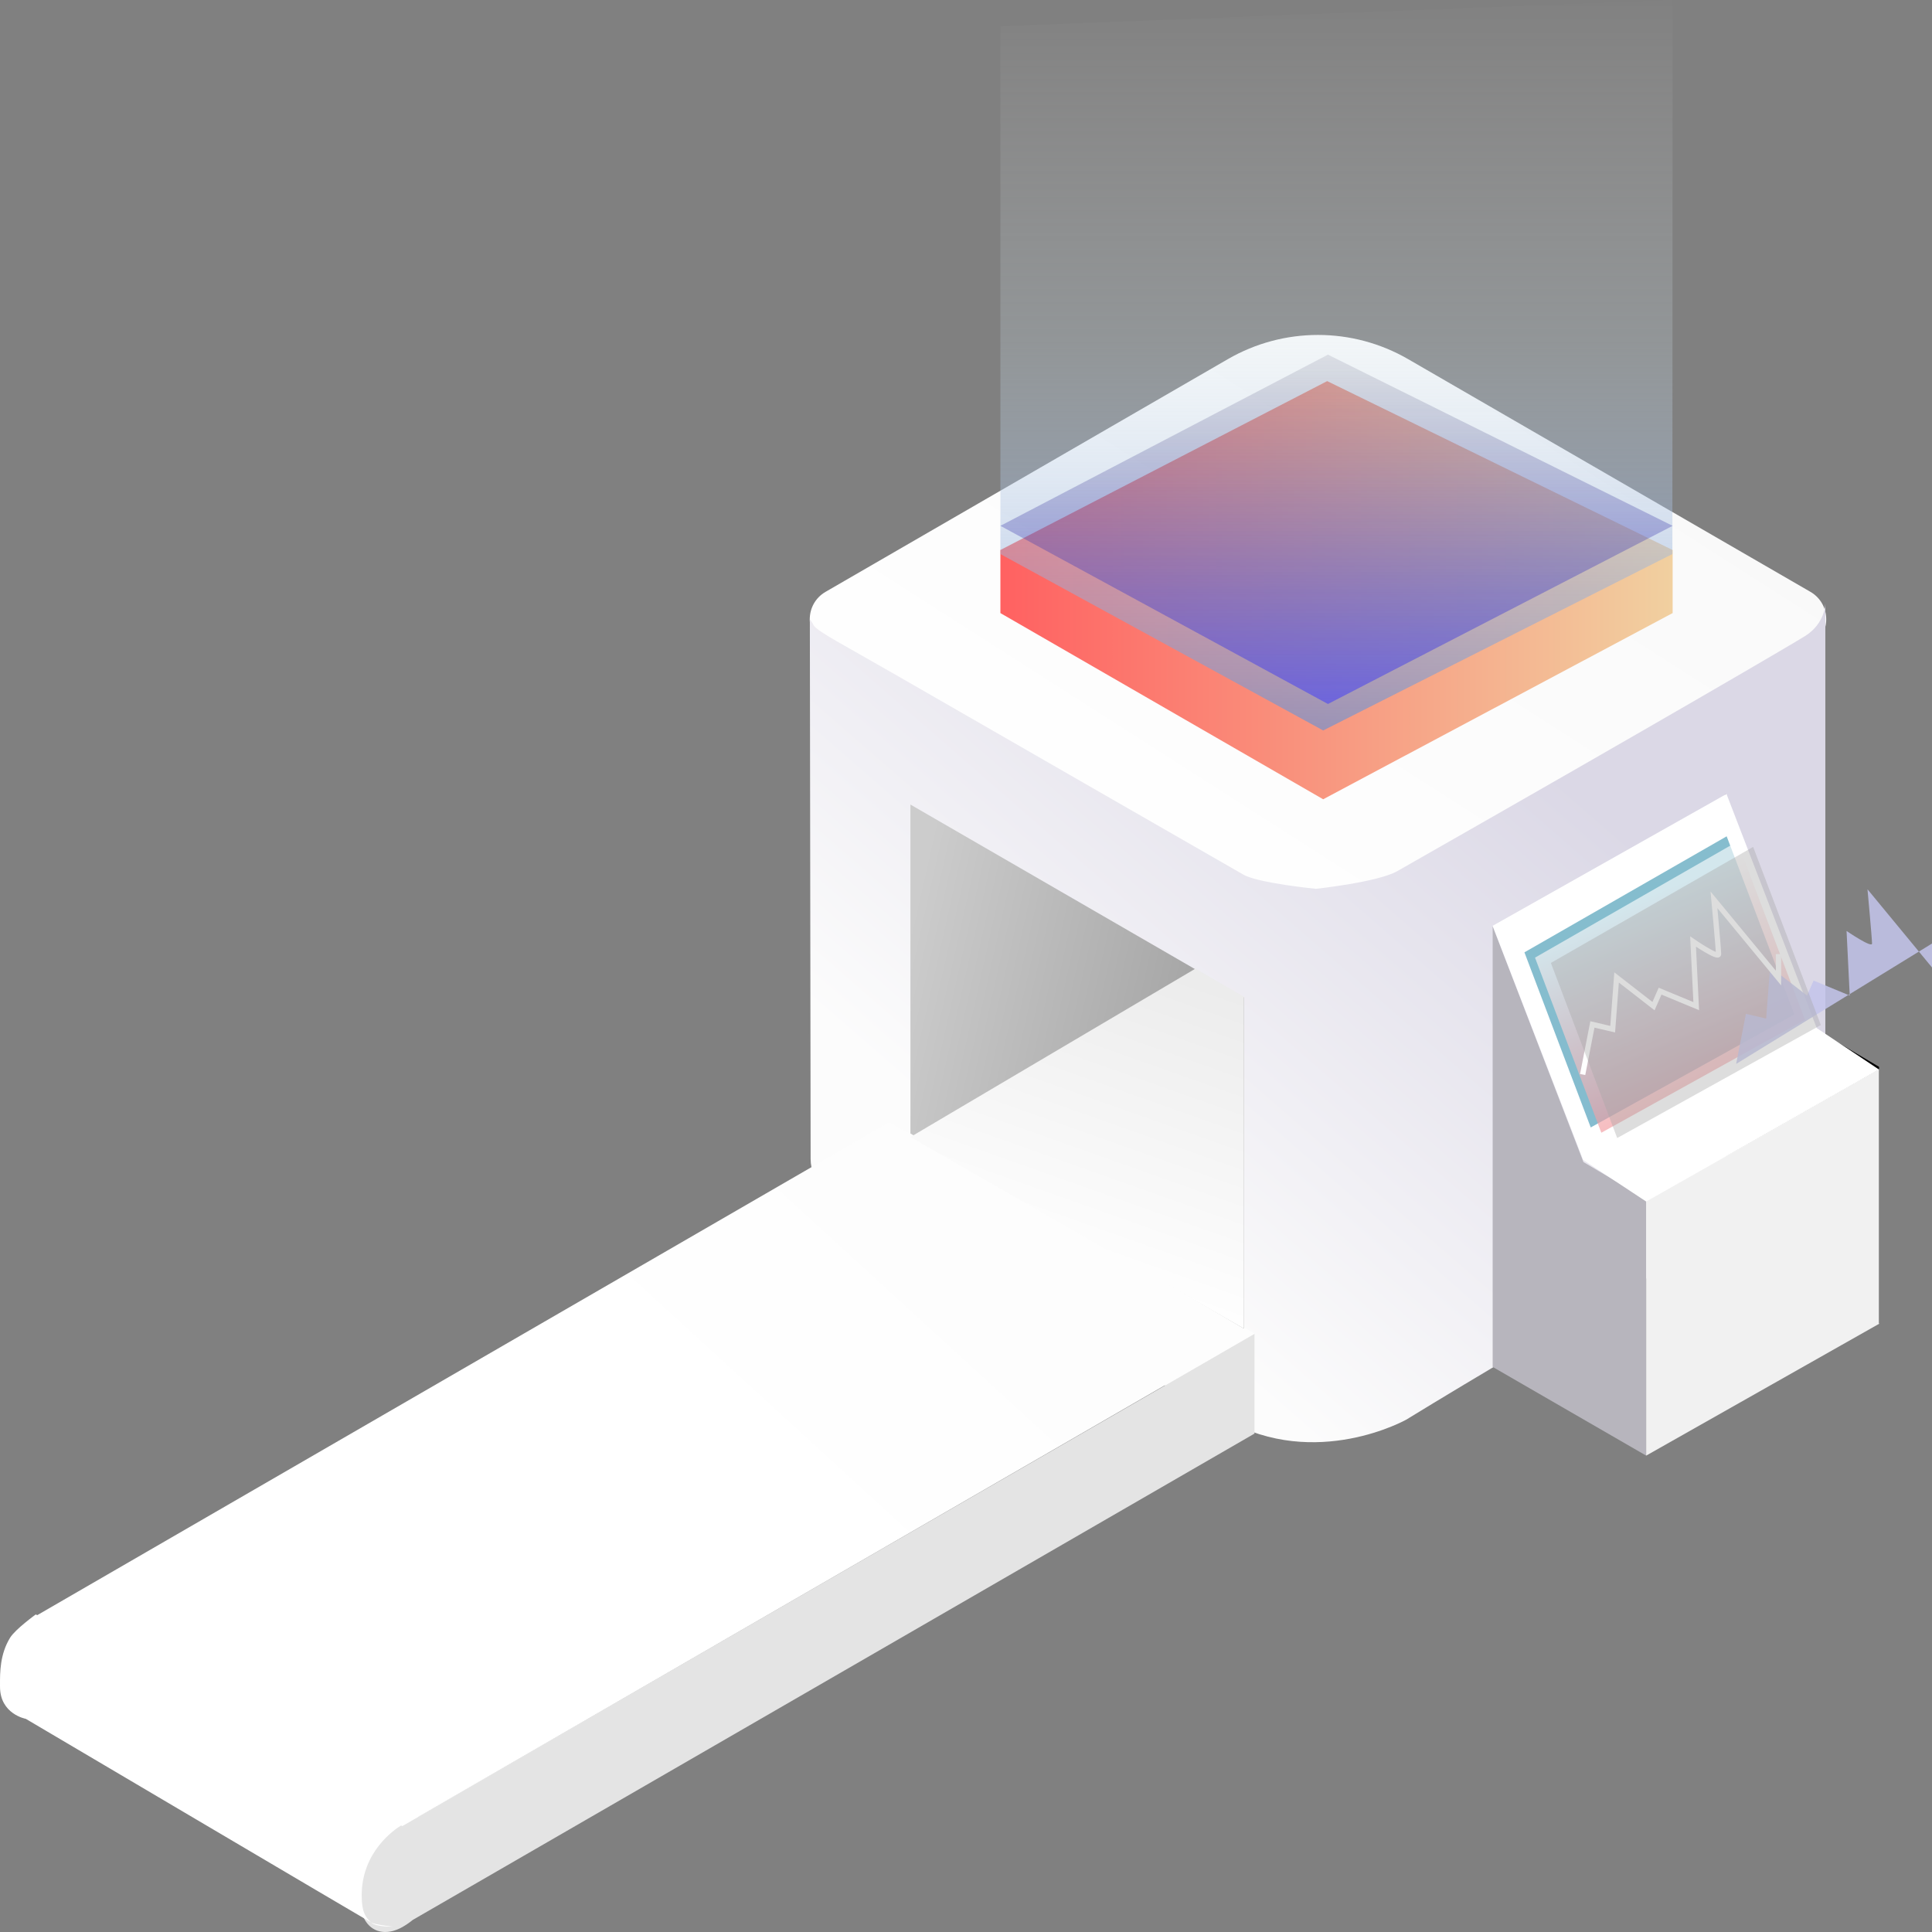 <svg width="365" height="365" viewBox="0 0 365 365" fill="none" xmlns="http://www.w3.org/2000/svg">
<rect x="0" y="0" width="365" height="365" fill="#808080" stroke="none"/>
<path fill-rule="evenodd" clip-rule="evenodd" d="M266.024 67.847C255.492 61.755 242.508 61.755 231.976 67.847L155.979 111.806C151.985 114.117 151.985 119.883 155.979 122.194L231.976 166.153C242.508 172.245 255.492 172.245 266.024 166.153L342.021 122.194C346.015 119.883 346.015 114.117 342.021 111.806L266.024 67.847Z" fill="url(#paint0_linear)"/>
<path fill-rule="evenodd" clip-rule="evenodd" d="M344.85 114V219.444C344.85 219.444 346.884 221.984 321.329 235.845C295.774 249.706 265.662 268.212 265.662 268.212C265.662 268.212 248.625 277.788 231.589 268.212C214.552 258.635 156.913 225.969 156.913 225.969C156.913 225.969 153.148 223.279 153.148 218.971C153.148 214.663 153 117 153 117C153 117 153.583 117.811 153.632 117.957C153.89 118.725 156.032 120.026 161.608 123.155C167.859 126.662 188.993 138.892 234.882 165.226C237.741 166.867 248.625 167.917 248.625 167.917C248.625 167.917 260.324 166.658 263.962 164.587C315.656 135.154 338.638 121.655 341.022 120.165C344.85 117.772 344.85 114 344.85 114Z" fill="url(#paint1_linear)"/>
<path fill-rule="evenodd" clip-rule="evenodd" d="M282 258.242L311 275V226.551L299.153 219.54L282 175V258.242Z" fill="#B7B5BD"/>
<path fill-rule="evenodd" clip-rule="evenodd" d="M326 233.242L355 250V201.551L343.153 194.54L326 150V233.242Z" fill="black"/>
<path fill-rule="evenodd" clip-rule="evenodd" d="M311 275L355 250.1V202L311 226.9V275Z" fill="#F1F1F1"/>
<path fill-rule="evenodd" clip-rule="evenodd" d="M343.225 194.231L326.176 150L282 174.906L299.097 219.137L311 227L355 202.068L343.225 194.231Z" fill="url(#paint2_linear)"/>
<path fill-rule="evenodd" clip-rule="evenodd" d="M288 179.919L326.209 158L339 191.652L300.527 213L288 179.919Z" fill="url(#paint3_linear)" fill-opacity="0.64"/>
<path fill-rule="evenodd" clip-rule="evenodd" d="M290 180.919L328.209 159L341 192.652L302.527 214L290 180.919Z" fill="url(#paint4_linear)" fill-opacity="0.64"/>
<path fill-rule="evenodd" clip-rule="evenodd" d="M328 201L329.844 191.54L333.672 192.434L334.409 182.66L341.385 188.083L342.627 185.251L349.458 188.083L348.858 175.877C348.858 175.877 353.672 179.178 353.672 178.255C353.672 177.332 352.81 168 352.81 168L365 182.777V178.255" fill="#C3C4EB" fill-opacity="0.854"/>
<path fill-rule="evenodd" clip-rule="evenodd" d="M189 115.826L249.977 151L316 115.826V103.908L250.737 72L189 103.908V115.826Z" fill="url(#paint5_linear)"/>
<path fill-rule="evenodd" clip-rule="evenodd" d="M189 4.949V104.674L249.977 138L315.952 104.674L316 0L189 4.949Z" fill="url(#paint6_linear)"/>
<path d="M299 203L300.844 193.54L304.672 194.434L305.409 184.66L312.385 190.083L313.627 187.251L320.458 190.083L319.858 177.877C319.858 177.877 324.672 181.178 324.672 180.255C324.672 179.332 323.81 170 323.81 170L336 184.777V180.255" stroke="white"/>
<path fill-rule="evenodd" clip-rule="evenodd" d="M293 181.919L331.209 160L344 193.652L305.527 215L293 181.919Z" fill="#A8A8A8" fill-opacity="0.379"/>
<path fill-rule="evenodd" clip-rule="evenodd" d="M79.009 343.196C78.206 343.394 77.294 343.749 76.262 344.28C69.678 347.669 68 353.013 68 358.644C68 364.274 71.851 366.402 76.019 364.064C76.678 363.695 77.342 363.239 77.992 362.711L237 270.84V252L79.009 343.196Z" fill="#E4E4E4"/>
<path fill-rule="evenodd" clip-rule="evenodd" d="M75.781 344.873C74.527 345.637 68.332 349.832 68.332 358.086C68.332 361.245 69.07 362.257 70.115 363.204C69.312 362.777 4.871 324.727 4.871 324.727C4.871 324.727 0.002 323.845 0.002 318.666C0.002 318.542 0.001 318.413 0.001 318.282C-0.006 315.963 -0.016 312.542 1.901 309.415C2.898 307.789 6.767 305 6.767 305L7.025 305.148L168 212L237 251.927L76 345L75.781 344.873ZM74.218 363.989C74.218 363.989 70.918 363.631 70.115 363.204C71.095 364.092 74.218 363.989 74.218 363.989Z" fill="url(#paint7_linear)"/>
<path fill-rule="evenodd" clip-rule="evenodd" d="M189 99.341L250.881 67L316 99.341L250.881 133L189 99.341Z" fill="url(#paint8_linear)"/>
<path fill-rule="evenodd" clip-rule="evenodd" d="M172 214.14V152L235 188.429V251L172 214.14Z" fill="url(#paint9_linear)"/>
<path fill-rule="evenodd" clip-rule="evenodd" d="M235 188.296V251L172 214.813L225.842 183L235 188.296Z" fill="url(#paint10_linear)"/>
<defs>
<linearGradient id="paint0_linear" x1="284.849" y1="66.411" x2="213.642" y2="177.732" gradientUnits="userSpaceOnUse">
<stop stop-color="#F9F9F9"/>
<stop offset="1" stop-color="white"/>
</linearGradient>
<linearGradient id="paint1_linear" x1="267.806" y1="123.309" x2="185.317" y2="218.141" gradientUnits="userSpaceOnUse">
<stop stop-color="#DBD8E6"/>
<stop offset="1" stop-color="#FCFCFC"/>
</linearGradient>
<linearGradient id="paint2_linear" x1="282" y1="150" x2="282" y2="227" gradientUnits="userSpaceOnUse">
<stop stop-color="white"/>
<stop offset="1" stop-color="white"/>
</linearGradient>
<linearGradient id="paint3_linear" x1="288" y1="158" x2="288" y2="213" gradientUnits="userSpaceOnUse">
<stop stop-color="#4198B2"/>
<stop offset="1" stop-color="#4096B3"/>
</linearGradient>
<linearGradient id="paint4_linear" x1="294.779" y1="176.265" x2="310.05" y2="212.055" gradientUnits="userSpaceOnUse">
<stop stop-color="white"/>
<stop offset="1" stop-color="#F0959A"/>
</linearGradient>
<linearGradient id="paint5_linear" x1="189" y1="154.306" x2="316" y2="154.306" gradientUnits="userSpaceOnUse">
<stop stop-color="#FF6161"/>
<stop offset="1" stop-color="#F1D0A0"/>
</linearGradient>
<linearGradient id="paint6_linear" x1="167.916" y1="0" x2="167.916" y2="183.82" gradientUnits="userSpaceOnUse">
<stop stop-color="white" stop-opacity="0.01"/>
<stop offset="0.352" stop-color="#D4E6F0" stop-opacity="0.214"/>
<stop offset="1" stop-color="#355CB9"/>
</linearGradient>
<linearGradient id="paint7_linear" x1="170.69" y1="225.428" x2="128.875" y2="271.094" gradientUnits="userSpaceOnUse">
<stop stop-color="#FDFDFD"/>
<stop offset="1" stop-color="white"/>
</linearGradient>
<linearGradient id="paint8_linear" x1="189" y1="67" x2="189" y2="133" gradientUnits="userSpaceOnUse">
<stop stop-color="#383757" stop-opacity="0.12"/>
<stop offset="1" stop-color="#3D39FF" stop-opacity="0.523"/>
</linearGradient>
<linearGradient id="paint9_linear" x1="160.914" y1="224.301" x2="228.335" y2="239.401" gradientUnits="userSpaceOnUse">
<stop stop-color="#CCCCCC"/>
<stop offset="1" stop-color="#9C9C9C"/>
</linearGradient>
<linearGradient id="paint10_linear" x1="207.641" y1="178.735" x2="187.041" y2="236.861" gradientUnits="userSpaceOnUse">
<stop stop-color="#ECECEC"/>
<stop offset="1" stop-color="white"/>
</linearGradient>
</defs>
</svg>
